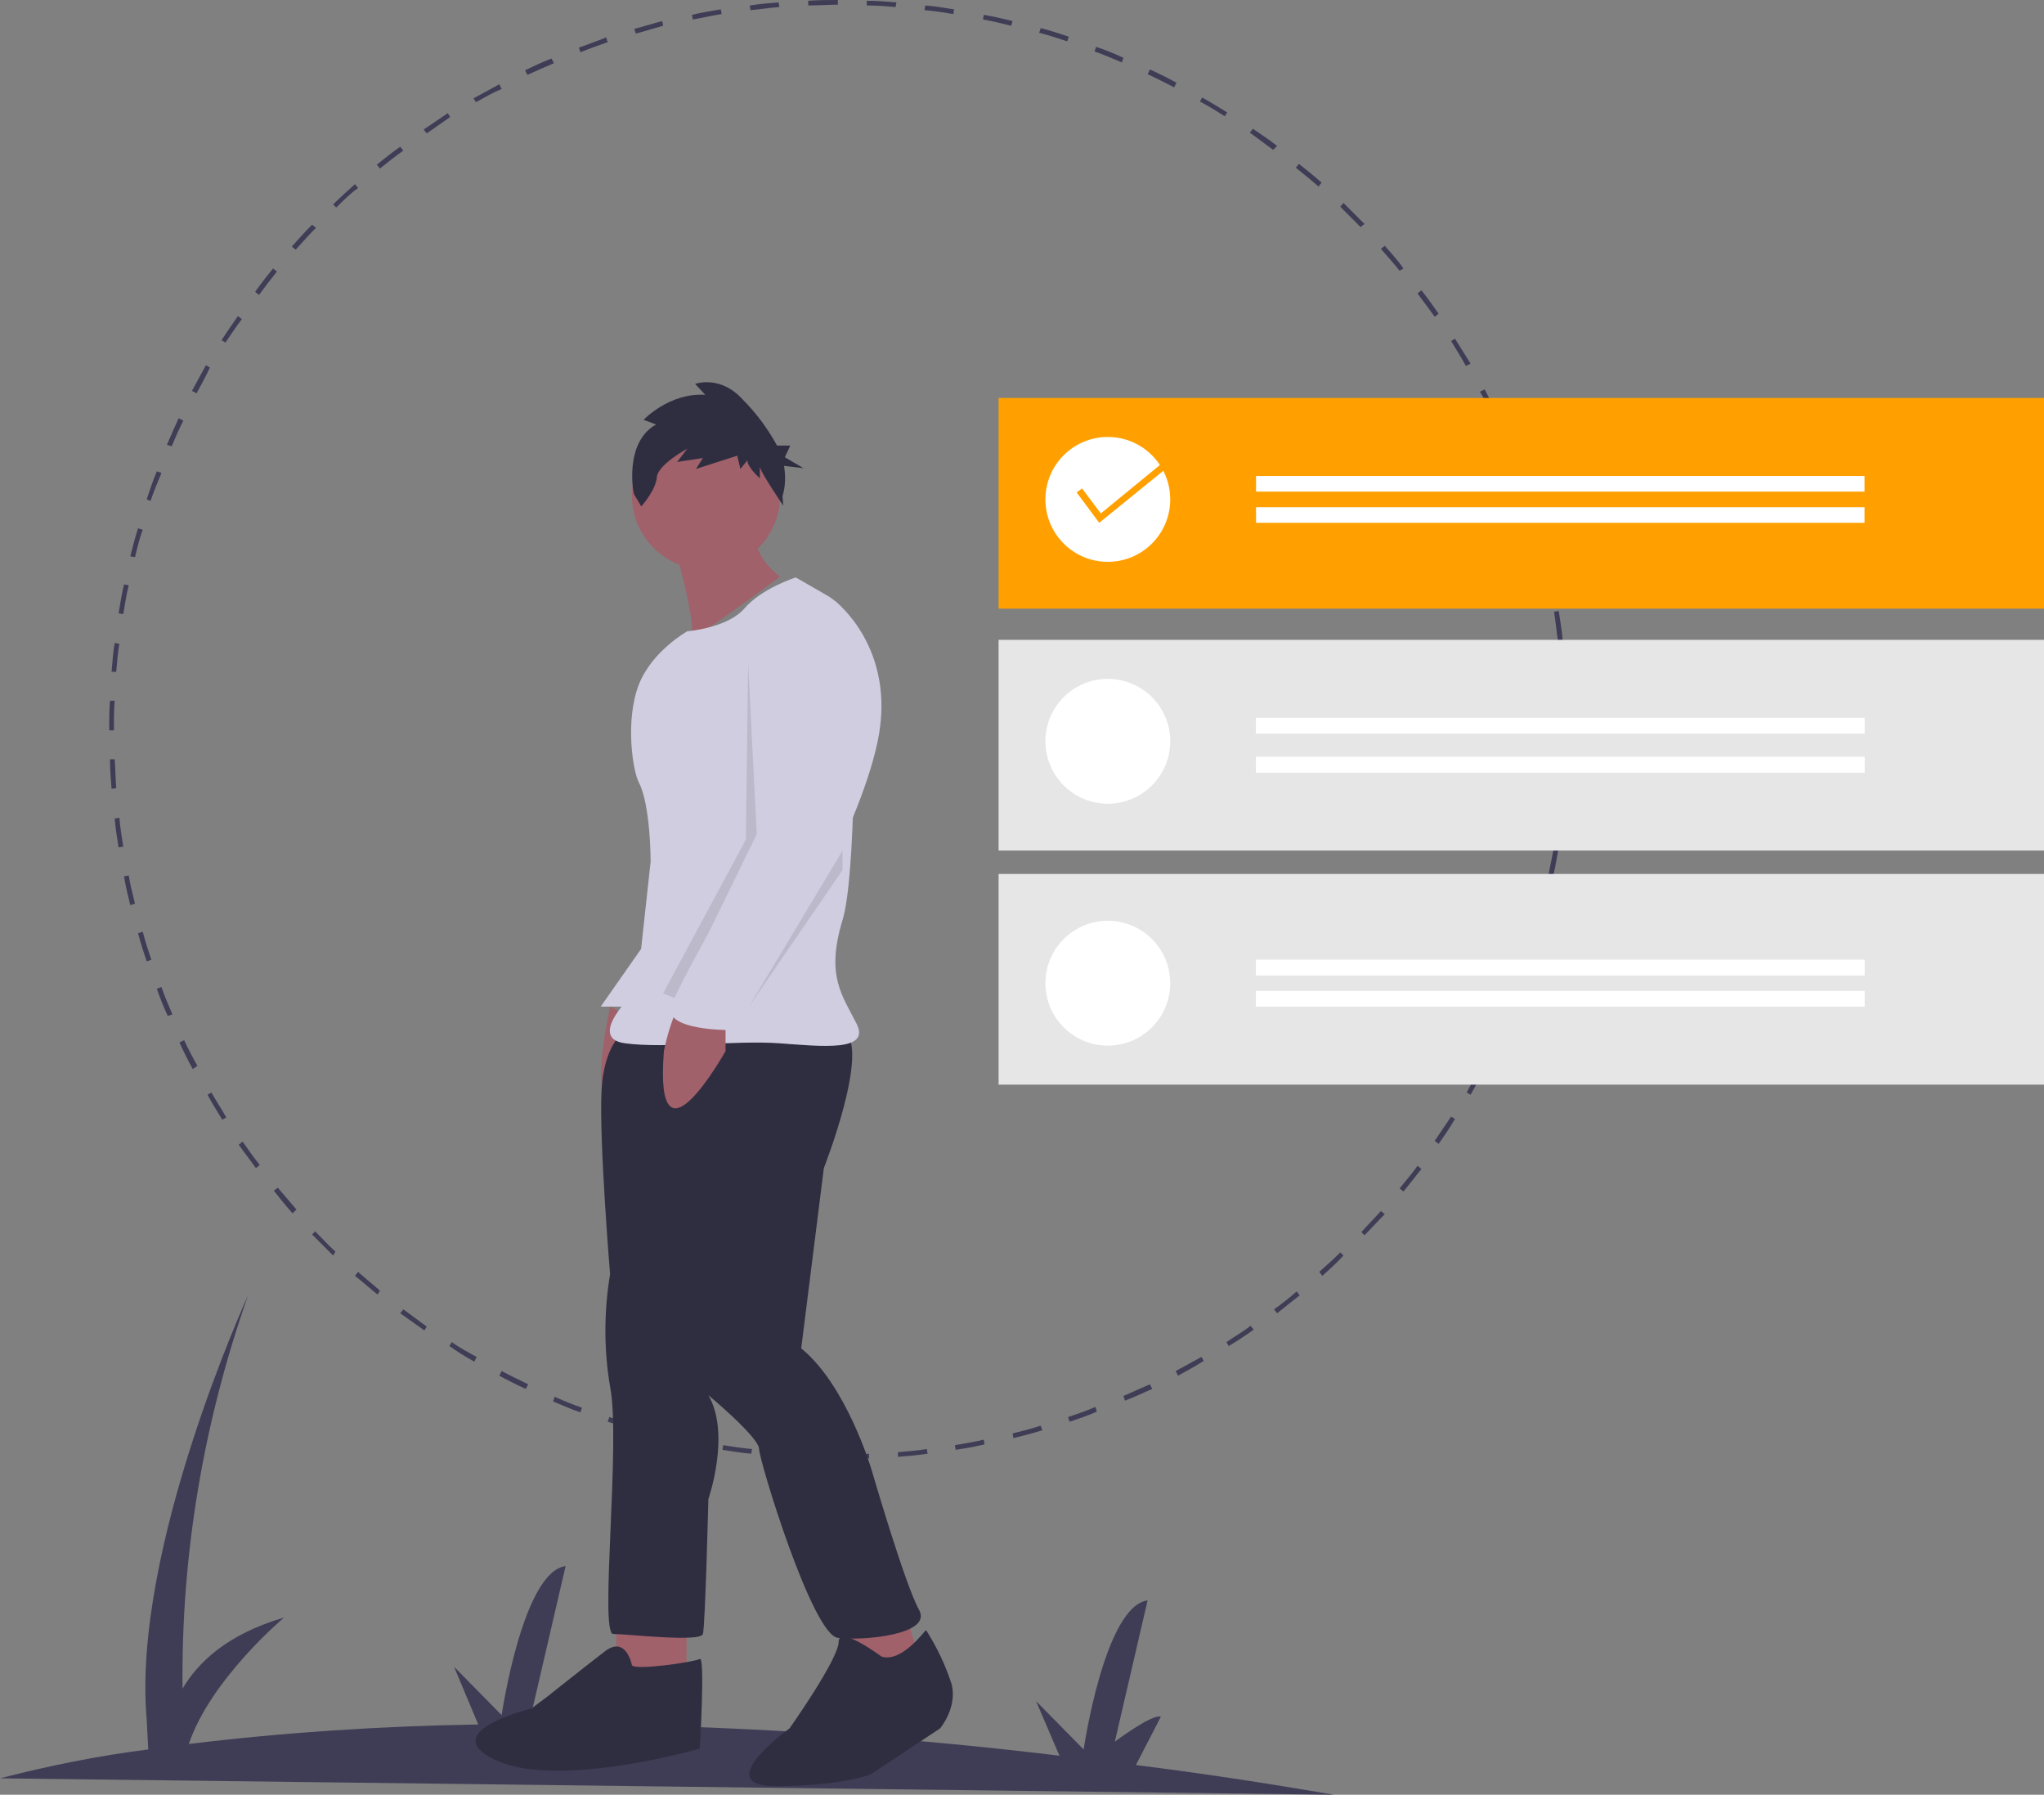 <?xml version="1.0" encoding="utf-8"?>
<!-- Generator: Adobe Illustrator 19.2.1, SVG Export Plug-In . SVG Version: 6.00 Build 0)  -->
<svg version="1.1" id="Layer_1" xmlns="http://www.w3.org/2000/svg" xmlns:xlink="http://www.w3.org/1999/xlink" x="0px" y="0px"
	 viewBox="0 0 262 230" style="enable-background:new 0 0 262 230;" xml:space="preserve">
<rect x="0" y="0" width="262" height="230" fill="#808080" stroke="none"/>
<style type="text/css">
	.st0{fill:#3F3D56;}
	.st1{fill:#A0616A;}
	.st2{fill:#D0CDE1;}
	.st3{fill:#2F2E41;}
	.st4{opacity:0.1;enable-background:new    ;}
	.st5{fill:#FFA000;}
	.st6{fill:#E6E6E6;}
	.st7{fill:#FFFFFF;}
</style>
<g id="undraw_selection_92i4" transform="translate(0 0)">
	<path id="Path" class="st0" d="M171,230c-8.8-1.5-17.3-2.8-25.4-3.8l3.2-6.2c-1.1-0.4-5.9,3.2-5.9,3.2l4.2-18.1
		c-5.5,0.7-8.2,19.1-8.2,19.1l-6.1-6.2l3,7c-21.4-2.6-42.9-3.9-64.5-4.1l2.8-5.3c-1.1-0.4-5.8,3.2-5.8,3.2l4.2-18.1
		c-5.5,0.7-8.2,19.1-8.2,19.1l-6.1-6.2l3.1,7.4c-12.4,0.2-24.8,1-37.1,2.5c2.8-8.3,12.2-16.2,12.2-16.2c-7.2,2.1-11,5.7-13,9.1
		c-0.2-17.2,2.7-34.2,8.4-50.4c0,0-14.9,32.5-13,54.3l0.2,3.9c-6.4,0.8-12.8,2.1-19,3.7L171,230z"/>
	<path id="Shape" class="st0" d="M107.6,187L107.6,187v-0.6h0.1c1.2,0,2.4,0,3.7-0.1l0,0.6C110.1,187,108.8,187,107.6,187z
		 M103.8,186.9L103.8,186.9c-1.2,0-2.5-0.1-3.8-0.2l0-0.6c1.2,0.1,2.5,0.2,3.7,0.2L103.8,186.9L103.8,186.9z M115.1,186.7
		L115.1,186.7l0-0.6c1.2-0.1,2.5-0.2,3.7-0.4l0.1,0.6C117.6,186.5,116.3,186.6,115.1,186.7L115.1,186.7z M96.3,186.3L96.3,186.3
		c-1.2-0.1-2.5-0.3-3.7-0.5l0.1-0.6c1.2,0.2,2.5,0.4,3.7,0.5L96.3,186.3L96.3,186.3z M122.5,185.8L122.5,185.8l-0.1-0.6
		c1.2-0.2,2.4-0.4,3.7-0.7l0.1,0.6C125,185.4,123.8,185.6,122.5,185.8L122.5,185.8z M88.8,185.1L88.8,185.1
		c-1.2-0.2-2.4-0.5-3.7-0.8l0.1-0.6c1.2,0.3,2.4,0.6,3.6,0.8L88.8,185.1L88.8,185.1z M129.9,184.3L129.9,184.3l-0.1-0.6
		c1.2-0.3,2.4-0.6,3.6-1l0.2,0.6C132.3,183.7,131.1,184,129.9,184.3L129.9,184.3z M81.5,183.3L81.5,183.3c-1.2-0.4-2.4-0.7-3.6-1.1
		l0.2-0.6c1.2,0.4,2.4,0.8,3.6,1.1L81.5,183.3L81.5,183.3z M137.1,182.2L137.1,182.2l-0.2-0.6c1.2-0.4,2.4-0.8,3.5-1.3l0.2,0.6
		C139.5,181.4,138.3,181.8,137.1,182.2L137.1,182.2z M74.4,181L74.4,181c-1.2-0.4-2.3-0.9-3.5-1.4l0.2-0.6c1.1,0.5,2.3,1,3.5,1.4
		L74.4,181L74.4,181z M144.2,179.5L144.2,179.5l-0.2-0.6c1.1-0.5,2.3-1,3.4-1.5l0.3,0.6C146.5,178.5,145.3,179.1,144.2,179.5
		L144.2,179.5z M67.4,178L67.4,178c-1.1-0.5-2.3-1.1-3.4-1.7l0.3-0.6c1.1,0.6,2.2,1.1,3.4,1.7L67.4,178L67.4,178z M151,176.3
		L151,176.3l-0.3-0.6c1.1-0.6,2.2-1.2,3.3-1.8l0.3,0.5C153.2,175.1,152.1,175.7,151,176.3L151,176.3z M60.8,174.5L60.8,174.5
		c-1.1-0.6-2.2-1.3-3.2-2l0.3-0.5c1,0.7,2.1,1.3,3.2,1.9L60.8,174.5L60.8,174.5z M157.5,172.5L157.5,172.5l-0.3-0.5
		c1-0.7,2.1-1.3,3.1-2.1l0.4,0.5C159.6,171.2,158.5,171.9,157.5,172.5L157.5,172.5z M54.4,170.5L54.4,170.5c-1-0.7-2.1-1.5-3.1-2.2
		l0.4-0.5c1,0.7,2,1.5,3,2.2L54.4,170.5L54.4,170.5z M163.7,168.3L163.7,168.3l-0.4-0.5c1-0.7,2-1.5,2.9-2.3l0.4,0.5
		C165.7,166.7,164.7,167.5,163.7,168.3L163.7,168.3z M48.4,165.9L48.4,165.9c-1-0.8-1.9-1.6-2.9-2.4l0.4-0.5
		c0.9,0.8,1.9,1.6,2.8,2.4L48.4,165.9L48.4,165.9z M169.5,163.5L169.5,163.5l-0.4-0.5c0.9-0.8,1.9-1.7,2.7-2.5l0.4,0.4
		C171.4,161.8,170.4,162.7,169.5,163.5L169.5,163.5z M42.7,160.9L42.7,160.9c-0.9-0.9-1.8-1.8-2.7-2.7l0.4-0.4
		c0.9,0.9,1.7,1.8,2.6,2.6L42.7,160.9L42.7,160.9z M174.9,158.3L174.9,158.3l-0.4-0.4c0.8-0.9,1.7-1.8,2.5-2.7l0.5,0.4
		C176.6,156.5,175.8,157.4,174.9,158.3L174.9,158.3z M37.5,155.5L37.5,155.5c-0.8-0.9-1.6-1.9-2.4-2.9l0.5-0.4
		c0.8,0.9,1.6,1.9,2.4,2.8L37.5,155.5L37.5,155.5z M179.9,152.7L179.9,152.7l-0.5-0.4c0.8-1,1.6-1.9,2.3-2.9l0.5,0.4
		C181.5,150.7,180.7,151.7,179.9,152.7L179.9,152.7z M32.8,149.7L32.8,149.7c-0.7-1-1.5-2-2.2-3l0.5-0.4c0.7,1,1.4,2,2.2,3
		C33.3,149.3,32.8,149.7,32.8,149.7z M184.4,146.6L184.4,146.6l-0.5-0.4c0.7-1,1.4-2.1,2.1-3.1l0.5,0.3
		C185.8,144.6,185.1,145.6,184.4,146.6L184.4,146.6z M28.5,143.5L28.5,143.5c-0.7-1.1-1.3-2.1-1.9-3.2l0.5-0.3
		c0.6,1.1,1.3,2.1,1.9,3.2L28.5,143.5L28.5,143.5z M188.5,140.3L188.5,140.3l-0.5-0.3c0.6-1.1,1.2-2.2,1.8-3.3l0.6,0.3
		C189.7,138.1,189.1,139.2,188.5,140.3L188.5,140.3z M24.7,137L24.7,137c-0.6-1.1-1.2-2.3-1.7-3.4l0.6-0.3c0.5,1.1,1.1,2.2,1.7,3.3
		L24.7,137L24.7,137z M192,133.6L192,133.6l-0.6-0.3c0.5-1.1,1.1-2.3,1.5-3.4l0.6,0.2C193,131.3,192.5,132.5,192,133.6L192,133.6z
		 M21.5,130.2L21.5,130.2c-0.5-1.1-1-2.3-1.4-3.5l0.6-0.2c0.4,1.2,0.9,2.3,1.4,3.5L21.5,130.2L21.5,130.2z M194.9,126.7L194.9,126.7
		l-0.6-0.2c0.4-1.2,0.9-2.4,1.3-3.5l0.6,0.2C195.8,124.3,195.4,125.5,194.9,126.7L194.9,126.7z M18.8,123.2L18.8,123.2
		c-0.4-1.2-0.8-2.4-1.1-3.6l0.6-0.2c0.3,1.2,0.7,2.4,1.1,3.6L18.8,123.2L18.8,123.2z M197.3,119.5L197.3,119.5l-0.6-0.2
		c0.3-1.2,0.7-2.4,1-3.6l0.6,0.1C198,117.1,197.7,118.3,197.3,119.5L197.3,119.5z M16.7,116L16.7,116c-0.3-1.2-0.6-2.4-0.8-3.7
		l0.6-0.1c0.2,1.2,0.5,2.4,0.8,3.6L16.7,116L16.7,116z M199.1,112.2L199.1,112.2l-0.6-0.1c0.2-1.2,0.5-2.4,0.7-3.7l0.6,0.1
		C199.6,109.7,199.4,111,199.1,112.2L199.1,112.2z M15.2,108.6L15.2,108.6c-0.2-1.2-0.4-2.5-0.5-3.7l0.6-0.1
		c0.1,1.2,0.3,2.4,0.5,3.7L15.2,108.6L15.2,108.6z M200.3,104.8L200.3,104.8l-0.6-0.1c0.1-1.2,0.3-2.5,0.4-3.7l0.6,0
		C200.6,102.3,200.5,103.5,200.3,104.8L200.3,104.8z M14.3,101.1L14.3,101.1c-0.1-1.2-0.2-2.5-0.2-3.8l0.6,0
		c0.1,1.2,0.1,2.5,0.2,3.7L14.3,101.1L14.3,101.1z M200.9,97.3L200.9,97.3l-0.6,0c0-1.2,0.1-2.5,0.1-3.7v-0.2h0.6v0.2
		C201,94.7,201,96,200.9,97.3L200.9,97.3z M14.6,93.6H14v-0.1c0-1.2,0-2.5,0.1-3.7l0.6,0C14.6,91.1,14.6,92.3,14.6,93.6L14.6,93.6
		L14.6,93.6z M200.3,89.6L200.3,89.6c-0.1-1.2-0.1-2.5-0.2-3.7l0.6-0.1c0.1,1.3,0.2,2.5,0.2,3.8L200.3,89.6L200.3,89.6z M14.9,86.1
		L14.9,86.1l-0.6,0c0.1-1.2,0.2-2.5,0.4-3.7l0.6,0.1C15.1,83.6,15,84.9,14.9,86.1L14.9,86.1z M199.7,82.1L199.7,82.1
		c-0.2-1.2-0.3-2.5-0.5-3.7l0.6-0.1c0.2,1.3,0.4,2.5,0.5,3.7L199.7,82.1L199.7,82.1z M15.8,78.7L15.8,78.7l-0.6-0.1
		c0.2-1.2,0.4-2.5,0.7-3.7l0.6,0.1C16.2,76.2,16,77.5,15.8,78.7L15.8,78.7z M198.5,74.7L198.5,74.7c-0.2-1.2-0.5-2.4-0.8-3.6
		l0.6-0.2c0.3,1.2,0.6,2.5,0.8,3.7L198.5,74.7L198.5,74.7z M17.3,71.4L17.3,71.4l-0.6-0.1c0.3-1.2,0.6-2.4,1-3.6l0.6,0.2
		C17.9,68.9,17.6,70.2,17.3,71.4L17.3,71.4z M196.7,67.5L196.7,67.5c-0.3-1.2-0.7-2.4-1.1-3.6l0.6-0.2c0.4,1.2,0.8,2.4,1.1,3.6
		L196.7,67.5L196.7,67.5z M19.3,64.2L19.3,64.2L18.8,64c0.4-1.2,0.8-2.4,1.3-3.6l0.6,0.2C20.2,61.8,19.7,63,19.3,64.2L19.3,64.2z
		 M194.3,60.4L194.3,60.4c-0.4-1.2-0.9-2.3-1.4-3.5l0.6-0.2c0.5,1.2,1,2.3,1.4,3.5L194.3,60.4L194.3,60.4z M22,57.2L22,57.2
		l-0.6-0.2c0.5-1.2,1-2.3,1.5-3.4l0.6,0.3C23,54.9,22.5,56,22,57.2L22,57.2z M191.4,53.5L191.4,53.5c-0.5-1.1-1.1-2.3-1.7-3.3
		l0.6-0.3c0.6,1.1,1.1,2.2,1.7,3.4L191.4,53.5L191.4,53.5z M25.2,50.4L25.2,50.4l-0.6-0.3c0.6-1.1,1.2-2.2,1.8-3.3l0.5,0.3
		C26.4,48.2,25.8,49.3,25.2,50.4L25.2,50.4z M187.9,46.9L187.9,46.9c-0.6-1.1-1.3-2.2-1.9-3.2l0.5-0.3c0.7,1.1,1.3,2.1,2,3.2
		L187.9,46.9L187.9,46.9z M28.9,43.9L28.9,43.9l-0.5-0.3c0.7-1.1,1.4-2.1,2.1-3.1l0.5,0.4C30.3,41.8,29.6,42.9,28.9,43.9L28.9,43.9z
		 M183.9,40.6L183.9,40.6c-0.7-1-1.5-2-2.2-3l0.5-0.4c0.8,1,1.5,2,2.2,3L183.9,40.6L183.9,40.6z M33.2,37.8L33.2,37.8l-0.5-0.4
		c0.7-1,1.5-2,2.3-3l0.5,0.4C34.7,35.8,34,36.7,33.2,37.8L33.2,37.8z M179.4,34.7L179.4,34.7c-0.8-1-1.6-1.9-2.4-2.8l0.5-0.4
		c0.8,0.9,1.7,1.9,2.4,2.9L179.4,34.7L179.4,34.7z M37.9,32L37.9,32l-0.5-0.4c0.8-0.9,1.7-1.9,2.6-2.8l0.5,0.4
		C39.6,30.1,38.8,31,37.9,32L37.9,32z M174.4,29.1L174.4,29.1c-0.9-0.9-1.8-1.8-2.6-2.6l0.4-0.5c0.9,0.9,1.8,1.8,2.7,2.7L174.4,29.1
		L174.4,29.1z M43.1,26.6L43.1,26.6l-0.4-0.4c0.9-0.9,1.8-1.7,2.8-2.6l0.4,0.5C44.9,24.8,44,25.7,43.1,26.6L43.1,26.6z M169,23.9
		L169,23.9c-0.9-0.8-1.9-1.6-2.9-2.4l0.4-0.5c1,0.8,2,1.6,2.9,2.4L169,23.9z M48.7,21.6L48.7,21.6l-0.4-0.5c1-0.8,2-1.6,3-2.3
		l0.4,0.5C50.7,20,49.7,20.8,48.7,21.6L48.7,21.6z M163.2,19.2L163.2,19.2c-1-0.7-2-1.5-3-2.2l0.4-0.5c1,0.7,2.1,1.4,3.1,2.2
		L163.2,19.2L163.2,19.2z M54.7,17.1L54.7,17.1l-0.4-0.5c1-0.7,2.1-1.4,3.1-2.1l0.3,0.5C56.7,15.7,55.7,16.4,54.7,17.1L54.7,17.1z
		 M157,14.9L157,14.9c-1.1-0.7-2.1-1.3-3.2-1.9l0.3-0.5c1.1,0.6,2.2,1.3,3.2,1.9L157,14.9L157,14.9z M61,13.1L61,13.1l-0.3-0.5
		c1.1-0.6,2.2-1.2,3.3-1.8l0.3,0.6C63.1,11.9,62.1,12.5,61,13.1L61,13.1z M150.5,11.2L150.5,11.2c-1.1-0.6-2.2-1.1-3.4-1.7l0.3-0.6
		c1.1,0.5,2.3,1.1,3.4,1.7L150.5,11.2L150.5,11.2z M67.6,9.6L67.6,9.6l-0.3-0.6c1.1-0.5,2.3-1.1,3.4-1.5L71,8.1
		C69.8,8.6,68.7,9.1,67.6,9.6L67.6,9.6z M143.8,8L143.8,8c-1.2-0.5-2.3-1-3.5-1.4l0.2-0.6c1.2,0.4,2.4,0.9,3.5,1.4L143.8,8L143.8,8z
		 M74.4,6.7L74.4,6.7l-0.2-0.6c1.2-0.4,2.4-0.9,3.5-1.3l0.2,0.6C76.8,5.8,75.6,6.2,74.4,6.7L74.4,6.7z M136.8,5.3L136.8,5.3
		c-1.2-0.4-2.4-0.8-3.6-1.1l0.2-0.6c1.2,0.3,2.4,0.7,3.6,1.1L136.8,5.3L136.8,5.3z M81.5,4.3L81.5,4.3l-0.2-0.6
		c1.2-0.3,2.4-0.7,3.6-1l0.1,0.6C83.9,3.6,82.7,4,81.5,4.3L81.5,4.3z M129.6,3.3L129.6,3.3c-1.2-0.3-2.4-0.6-3.6-0.8l0.1-0.6
		c1.2,0.2,2.5,0.5,3.7,0.8L129.6,3.3L129.6,3.3z M88.8,2.5L88.8,2.5l-0.1-0.6c1.2-0.3,2.5-0.5,3.7-0.7l0.1,0.6
		C91.2,2,90,2.3,88.8,2.5z M122.2,1.8L122.2,1.8c-1.2-0.2-2.5-0.4-3.7-0.5l0.1-0.6c1.2,0.1,2.5,0.3,3.7,0.5L122.2,1.8L122.2,1.8z
		 M96.2,1.3L96.2,1.3l-0.1-0.6c1.3-0.2,2.5-0.3,3.7-0.4l0.1,0.6C98.6,1,97.4,1.2,96.2,1.3z M114.8,0.9L114.8,0.9
		c-1.2-0.1-2.5-0.2-3.7-0.2l0-0.6c1.3,0,2.5,0.1,3.8,0.2L114.8,0.9L114.8,0.9z M103.6,0.7L103.6,0.7l0-0.6c1.2-0.1,2.5-0.1,3.8-0.1
		v0.6C106.1,0.6,104.9,0.7,103.6,0.7L103.6,0.7z"/>
	<path id="Path-2" class="st1" d="M78.2,129c0,0-2.4,11-0.3,11s6.2-5.1,6.2-5.1v-2.9L78.2,129z"/>
	<path id="Path-3" class="st2" d="M84,119l-7,10h5.1L84,119z"/>
	<rect id="Rectangle" x="79" y="208" class="st1" width="9" height="7"/>
	<path id="Path-4" class="st1" d="M107,207l1.8,8l9.2-2.1l-2.2-6.9L107,207z"/>
	<path id="Path-5" class="st3" d="M80.3,132c0,0-2.9,1.4-3.2,7.9s1.1,23.4,1.1,23.4c-0.8,4.8-0.8,9.7,0,14.4
		c1.4,6.9-1.4,31.7,0.4,31.7s11.2,1.1,11.5,0s0.7-17.3,0.7-17.3s2.9-8.3,0-13.3c0,0,6.5,5.4,6.5,6.9c0,1.4,6.8,23.8,10.1,24.2
		c3.2,0.4,12.2-0.4,10.4-3.6s-6.1-18-6.1-18s-3.2-10.8-9-15.5l2.9-23.1c0,0,6.1-15.5,2.5-17.7S80.3,132,80.3,132z"/>
	<circle id="Oval" class="st1" cx="90.5" cy="63.5" r="9.5"/>
	<path id="Path-6" class="st1" d="M86,68.5c0,0,3.6,11.9,2.5,13.3c-1.1,1.4,11.5-7.9,11.5-7.9s-4.7-3.2-2.9-7.9L86,68.5z"/>
	<path id="Path-7" class="st2" d="M102,74c0,0-4.4,1.4-6.6,4c-2.2,2.5-7.3,2.9-7.3,2.9s-4.5,2.5-6.2,6.8c-1.8,4.6-0.8,11.1,0,12.6
		c1.5,2.9,1.5,10.1,1.5,10.1l-1.8,16.5c0,0-6.6,6.1-1.5,6.8c5.1,0.7,14.3-0.4,19.8,0s11.7,1.1,9.9-2.5s-4-6.1-1.8-13.3
		c1.7-5.6,1.6-26.7,1.5-35.6c0-2.5-1.4-4.8-3.5-6L102,74z"/>
	<path id="Path-8" class="st1" d="M86.9,129c-0.8,1.8-1.4,3.7-1.8,5.7c-1.3,16.5,7.9,0,7.9,0v-2.8L86.9,129z"/>
	<path id="Path-9" class="st3" d="M113,212.3c0,0-5.5-4.1-5.5-1.9s-6.3,11.1-6.3,11.1s-10.3,7.4-1.8,7.4s12.2-1.5,12.2-1.5l8.9-5.9
		c0,0,2.2-2.6,1.5-5.6c-0.8-2.5-1.9-4.8-3.3-7C118.5,209,115.6,213.1,113,212.3z"/>
	<path id="Path-10" class="st3" d="M81,213.4c0,0-0.7-3.7-3.3-1.9c-2.5,1.9-9.4,7.4-9.4,7.4s-12.7,3-4.7,6.7
		c8,3.7,26.1-1.5,26.1-1.5s0.7-11.9,0-11.5C89,213,81.4,214.1,81,213.4z"/>
	<path id="Path-11" class="st4" d="M95.9,85l1.1,21.9L86.7,128l-1.7-0.7l10.6-19.7L95.9,85z"/>
	<path id="Path-12" class="st2" d="M104.3,77.5L107,77c0,0,8,6,5.5,18s-13.6,30.1-13.6,30.1s-2.5,3.3-3.2,4c-0.7,0.7-2.1,0-1.4,1.1
		c0.7,1.1-1.1,1.8-1.1,1.8s-7.9,0-7.2-2.9c0.7-2.9,12.9-23.6,12.9-23.6l-1.8-19.2C97.1,86.3,95.7,76.8,104.3,77.5z"/>
	<path id="Path-13" class="st4" d="M108,111.5V109l-12,20L108,111.5z"/>
	<path id="Path-14" class="st3" d="M84.1,54.4l-1.6-0.6c0,0,3.3-3.5,7.9-3.2l-1.3-1.4c0,0,3.2-1.2,6.1,2c1.7,1.7,3.2,3.7,4.4,5.9
		h1.7l-0.7,1.5L103,60l-2.5-0.3c0.2,1.3,0.2,2.6-0.2,3.9l0.1,1.2c0,0-3-4.4-3-5v1.5c0,0-1.6-1.4-1.6-2.3l-0.9,1.1l-0.4-1.7l-5.3,1.7
		l0.9-1.4l-3.3,0.5l1.3-1.7c0,0-3.7,2-3.9,3.6c-0.1,1.7-2,3.8-2,3.8l-0.9-1.5C81.2,63.5,79.9,56.7,84.1,54.4z"/>
	<rect id="Rectangle-2" x="128" y="51" class="st5" width="134" height="27"/>
	<rect id="Rectangle-3" x="128" y="82" class="st6" width="134" height="27"/>
	<circle id="Oval-2" class="st7" cx="142" cy="64" r="8"/>
	<rect id="Rectangle-4" x="161" y="61" class="st7" width="78" height="2"/>
	<rect id="Rectangle-5" x="161" y="65" class="st7" width="78" height="2"/>
	<circle id="Oval-3" class="st7" cx="142" cy="95" r="8"/>
	<rect id="Rectangle-6" x="161" y="92" class="st7" width="78" height="2"/>
	<rect id="Rectangle-7" x="161" y="97" class="st7" width="78" height="2"/>
	<rect id="Rectangle-8" x="161" y="92" class="st7" width="78" height="2"/>
	<rect id="Rectangle-9" x="161" y="97" class="st7" width="78" height="2"/>
	<rect id="Rectangle-10" x="128" y="112" class="st6" width="134" height="27"/>
	<circle id="Oval-4" class="st7" cx="142" cy="126" r="8"/>
	<rect id="Rectangle-11" x="161" y="123" class="st7" width="78" height="2"/>
	<rect id="Rectangle-12" x="161" y="127" class="st7" width="78" height="2"/>
	<rect id="Rectangle-13" x="161" y="123" class="st7" width="78" height="2"/>
	<rect id="Rectangle-14" x="161" y="127" class="st7" width="78" height="2"/>
	<path id="Path-15" class="st5" d="M140.9,67l-2.9-3.9l0.7-0.5l2.4,3.2l9.4-7.7l0.5,0.7L140.9,67z"/>
</g>
</svg>
